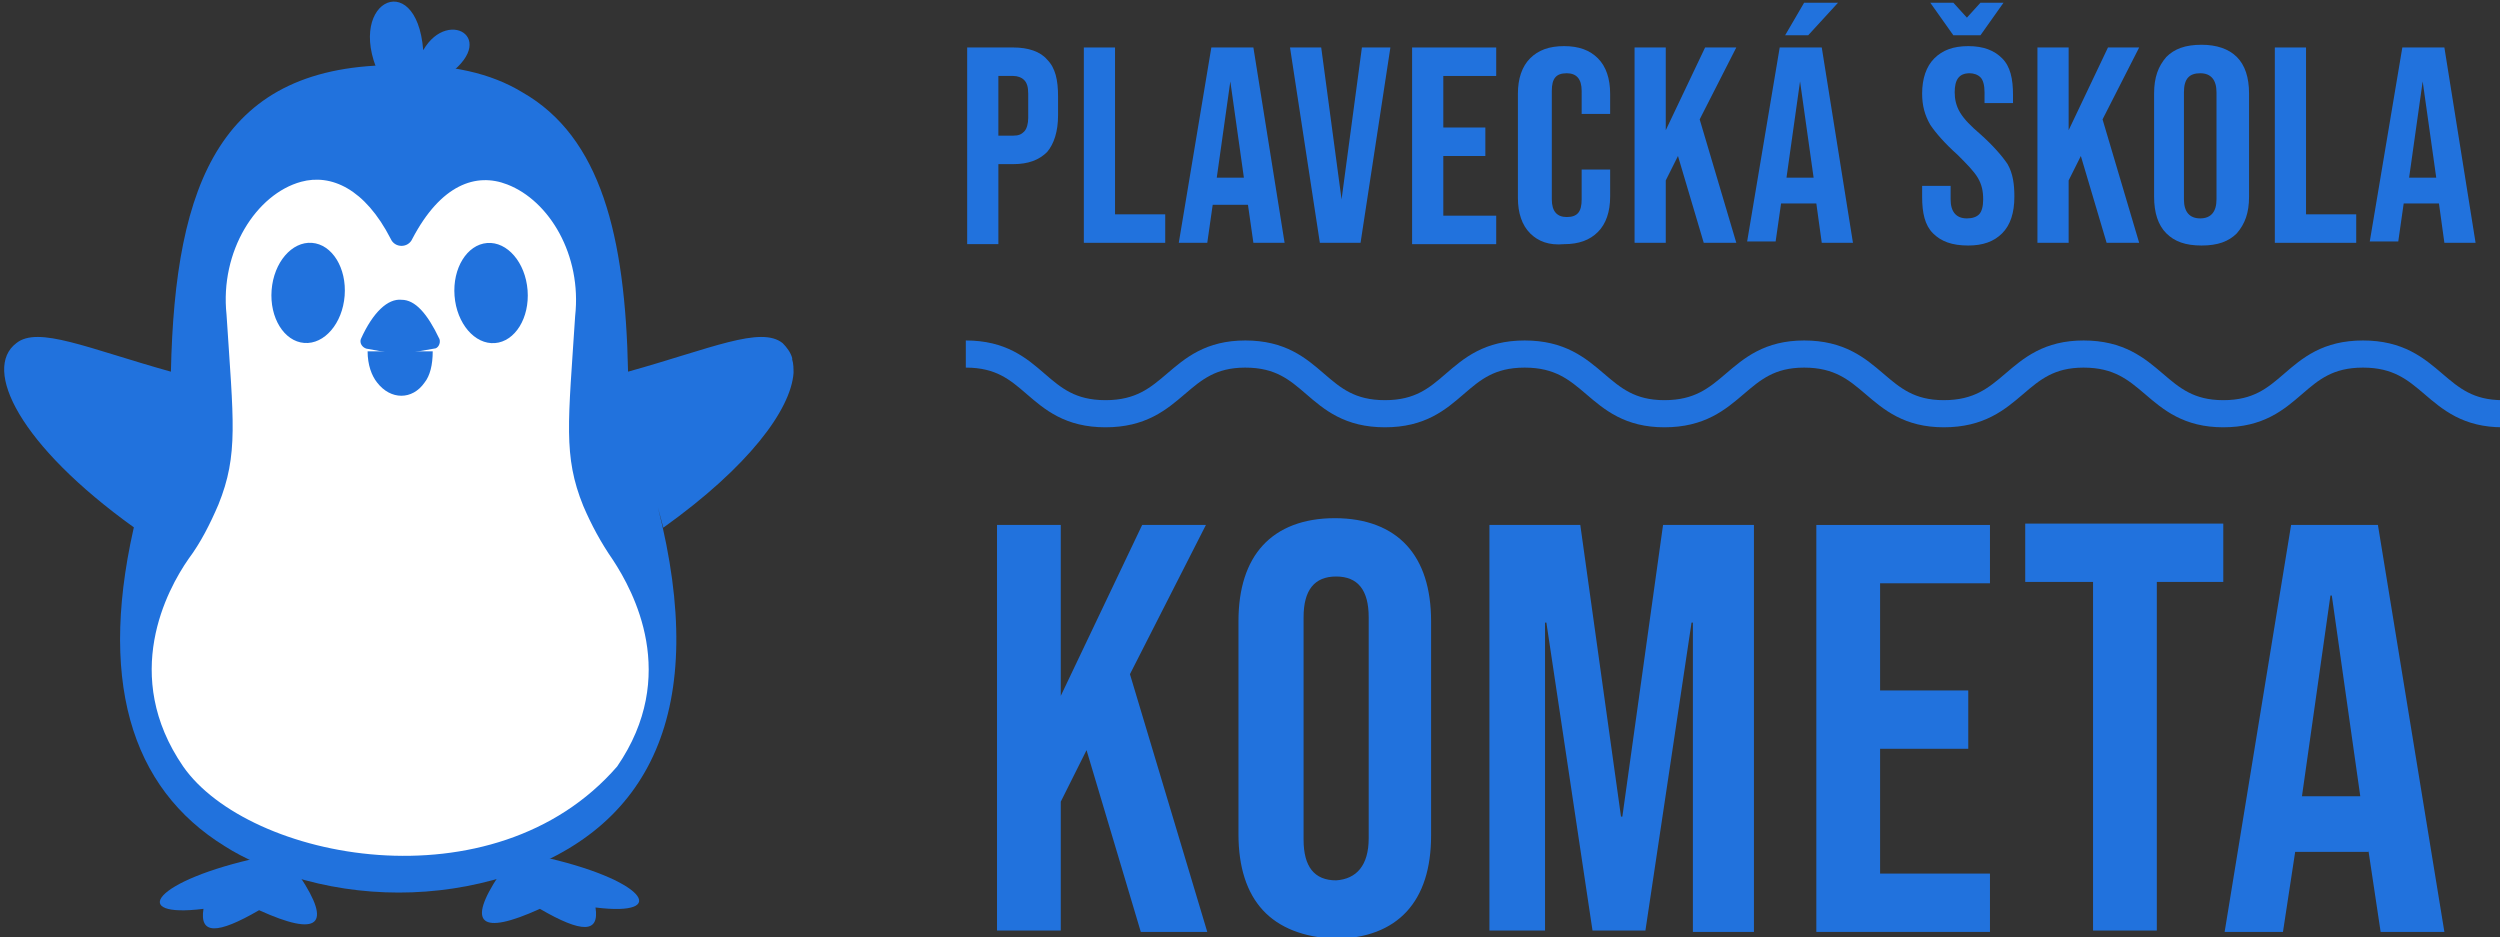 <?xml version="1.0" encoding="utf-8"?>
<!-- Generator: Adobe Illustrator 23.0.1, SVG Export Plug-In . SVG Version: 6.00 Build 0)  -->
<svg version="1.1" id="Vrstva_1" xmlns="http://www.w3.org/2000/svg" xmlns:xlink="http://www.w3.org/1999/xlink" x="0px" y="0px"
	 viewBox="0 0 184.3 69.1" style="enable-background:new 0 0 184.3 69.1;" xml:space="preserve">
<rect x="0" y="0" width="184.3" height="69.1" fill="#333333" stroke="none"/>
<style type="text/css">
	.st0{fill:#2172DD;}
	.st1{fill:none;stroke:#2172DD;stroke-width:2;stroke-miterlimit:10;}
	.st2{fill-rule:evenodd;clip-rule:evenodd;fill:#2172DD;}
	.st3{opacity:0.55;}
	.st4{fill:#FFFFFF;}
	.st5{fill:none;stroke:#371A45;stroke-width:0;stroke-miterlimit:10;}
</style>
<g>
	<path class="st0" d="M71.4,3.5h3.3c1.1,0,2,0.3,2.5,0.9c0.6,0.6,0.8,1.5,0.8,2.7v1.4c0,1.2-0.3,2.1-0.8,2.7
		c-0.6,0.6-1.4,0.9-2.5,0.9h-1.1v5.9h-2.3V3.5z M74.7,10c0.4,0,0.6-0.1,0.8-0.3c0.2-0.2,0.3-0.6,0.3-1V6.9c0-0.5-0.1-0.8-0.3-1
		c-0.2-0.2-0.5-0.3-0.8-0.3h-1.1V10H74.7z"/>
	<path class="st0" d="M79.9,3.5h2.3v12.3h3.7v2.1h-6V3.5z"/>
	<path class="st0" d="M89.3,3.5h3.1l2.3,14.4h-2.3L92,15.1v0h-2.6L89,17.9h-2.1L89.3,3.5z M91.7,13.1l-1-7.1h0l-1,7.1H91.7z"/>
	<path class="st0" d="M95.1,3.5h2.3l1.5,11.2h0l1.5-11.2h2.1l-2.2,14.4h-3L95.1,3.5z"/>
	<path class="st0" d="M104.1,3.5h6.2v2.1h-3.9v3.8h3.1v2.1h-3.1v4.4h3.9v2.1h-6.2V3.5z"/>
	<path class="st0" d="M112.8,17.2c-0.6-0.6-0.9-1.5-0.9-2.6V6.9c0-1.1,0.3-2,0.9-2.6c0.6-0.6,1.4-0.9,2.5-0.9c1.1,0,1.9,0.3,2.5,0.9
		c0.6,0.6,0.9,1.5,0.9,2.6v1.5h-2.1V6.7c0-0.9-0.4-1.3-1.1-1.3c-0.8,0-1.1,0.4-1.1,1.3v8c0,0.9,0.4,1.3,1.1,1.3
		c0.8,0,1.1-0.4,1.1-1.3v-2.2h2.1v2c0,1.1-0.3,2-0.9,2.6c-0.6,0.6-1.4,0.9-2.5,0.9C114.2,18.1,113.4,17.8,112.8,17.2z"/>
	<path class="st0" d="M120.5,3.5h2.3v6.1l2.9-6.1h2.3l-2.7,5.3l2.7,9.1h-2.4l-1.9-6.4l-0.9,1.8v4.6h-2.3V3.5z"/>
	<path class="st0" d="M131.2,3.5h3.1l2.3,14.4h-2.3l-0.4-2.9v0h-2.6l-0.4,2.8h-2.1L131.2,3.5z M133,0.2h2.5l-2.2,2.4h-1.7L133,0.2z
		 M133.7,13.1l-1-7.1h0l-1,7.1H133.7z"/>
	<path class="st0" d="M142.5,17.2c-0.6-0.6-0.8-1.5-0.8-2.7v-0.8h2.1v1c0,0.9,0.4,1.4,1.2,1.4c0.4,0,0.7-0.1,0.9-0.3
		c0.2-0.2,0.3-0.6,0.3-1.1c0-0.6-0.1-1.1-0.4-1.6c-0.3-0.5-0.8-1-1.5-1.7c-0.9-0.8-1.6-1.6-2-2.2c-0.4-0.7-0.6-1.4-0.6-2.3
		c0-1.1,0.3-2,0.9-2.6c0.6-0.6,1.4-0.9,2.5-0.9c1.1,0,1.9,0.3,2.5,0.9c0.6,0.6,0.8,1.5,0.8,2.7v0.6h-2.1V6.8c0-0.5-0.1-0.9-0.3-1.1
		c-0.2-0.2-0.5-0.3-0.8-0.3c-0.8,0-1.1,0.5-1.1,1.4c0,0.5,0.1,1,0.4,1.5c0.3,0.5,0.8,1,1.5,1.6c0.9,0.8,1.6,1.6,2,2.2
		c0.4,0.7,0.5,1.5,0.5,2.4c0,1.2-0.3,2.1-0.9,2.7c-0.6,0.6-1.4,0.9-2.5,0.9C143.9,18.1,143.1,17.8,142.5,17.2z M142.3,0.2h1.7l1,1.1
		l1-1.1h1.7l-1.7,2.4H144L142.3,0.2z"/>
	<path class="st0" d="M150.2,3.5h2.3v6.1l2.9-6.1h2.3l-2.7,5.3l2.7,9.1h-2.4l-1.9-6.4l-0.9,1.8v4.6h-2.3V3.5z"/>
	<path class="st0" d="M159.7,17.2c-0.6-0.6-0.9-1.5-0.9-2.7V6.9c0-1.2,0.3-2,0.9-2.7c0.6-0.6,1.4-0.9,2.6-0.9c1.1,0,2,0.3,2.6,0.9
		c0.6,0.6,0.9,1.5,0.9,2.7v7.6c0,1.2-0.3,2-0.9,2.7c-0.6,0.6-1.4,0.9-2.6,0.9C161.1,18.1,160.3,17.8,159.7,17.2z M163.4,14.7V6.8
		c0-0.9-0.4-1.4-1.2-1.4S161,5.8,161,6.8v7.9c0,0.9,0.4,1.4,1.2,1.4S163.4,15.6,163.4,14.7z"/>
	<path class="st0" d="M167.7,3.5h2.3v12.3h3.7v2.1h-6V3.5z"/>
	<path class="st0" d="M177.1,3.5h3.1l2.3,14.4h-2.3l-0.4-2.9v0h-2.6l-0.4,2.8h-2.1L177.1,3.5z M179.6,13.1l-1-7.1h0l-1,7.1H179.6z"
		/>
</g>
<g>
	<path class="st0" d="M73.5,38.7h4.7v12.6l6-12.6h4.7l-5.6,11l5.7,19h-4.9l-4-13.4l-1.9,3.8v9.5h-4.7V38.7z"/>
	<path class="st0" d="M93.1,67.1c-1.2-1.3-1.8-3.2-1.8-5.6V45.8c0-2.4,0.6-4.3,1.8-5.6c1.2-1.3,3-2,5.3-2c2.3,0,4.1,0.7,5.3,2
		c1.2,1.3,1.8,3.2,1.8,5.6v15.8c0,2.4-0.6,4.3-1.8,5.6c-1.2,1.3-3,2-5.3,2C96.1,69.1,94.3,68.4,93.1,67.1z M100.9,61.8V45.5
		c0-2-0.8-3-2.4-3c-1.6,0-2.4,1-2.4,3v16.4c0,2,0.8,3,2.4,3C100,64.8,100.9,63.8,100.9,61.8z"/>
	<path class="st0" d="M109.8,38.7h6.7l3,21.5h0.1l3-21.5h6.7v30h-4.5V45.9h-0.1l-3.4,22.7h-3.9L114,45.9h-0.1v22.7h-4.1V38.7z"/>
	<path class="st0" d="M133.9,38.7h12.8v4.3h-8.1v7.9h6.5v4.3h-6.5v9.2h8.1v4.3h-12.8V38.7z"/>
	<path class="st0" d="M154.2,42.9h-4.9v-4.3h14.6v4.3h-4.9v25.7h-4.7V42.9z"/>
	<path class="st0" d="M168.9,38.7h6.4l4.9,30h-4.7l-0.9-6v0.1h-5.4l-0.9,5.9H164L168.9,38.7z M174,58.7l-2.1-14.8h-0.1l-2.1,14.8
		H174z"/>
</g>
<g>
	<path class="st1" d="M184.5,30.5c-5.1,0-5.1-4.4-10.3-4.4s-5.1,4.4-10.3,4.4c-5.1,0-5.1-4.4-10.3-4.4c-5.1,0-5.1,4.4-10.3,4.4
		c-5.1,0-5.1-4.4-10.3-4.4c-5.1,0-5.1,4.4-10.3,4.4c-5.1,0-5.1-4.4-10.3-4.4s-5.1,4.4-10.3,4.4s-5.1-4.4-10.3-4.4
		c-5.1,0-5.1,4.4-10.3,4.4s-5.1-4.4-10.3-4.4"/>
</g>
<g>
	<g>
		<path class="st2" d="M36.8,64.5c-2.4,3.6-1.4,4.5,3,2.5c3.1,1.8,4.4,1.8,4.1-0.1c5.6,0.7,3.7-2.1-4.2-3.8
			C38.8,63.7,37.8,64.1,36.8,64.5z"/>
	</g>
	<g>
		<path class="st2" d="M22.1,64.6c2.4,3.6,1.4,4.5-3,2.5c-3.1,1.8-4.4,1.8-4.1-0.1c-5.6,0.7-3.7-2.1,4.2-3.8
			C20.2,63.9,21.2,64.3,22.1,64.6z"/>
	</g>
	<g>
		<g>
			<path class="st0" d="M58.4,26.5c0,0,0-0.1,0-0.1c-0.1-0.4-0.4-0.8-0.7-1.1c-1.6-1.3-5.3,0.4-11.4,2.1c0,0,0,0,0,0
				c-0.2-10-2-17.3-7.8-20.6c0,0,0,0,0,0l0,0c0,0,0,0,0,0c-2.3-1.4-5.3-2.1-9.1-2c-13.1-0.1-16.5,8.6-16.8,22.6
				c-6.1-1.7-9.8-3.4-11.4-2.1c-2.5,1.9,0.2,7.5,8.7,13.6l0.2-1l0,0c-3,12.1-0.5,20.2,6.5,24.5c1.4,0.9,3.1,1.6,4.9,2.2
				c5.1,1.6,10.7,1.6,15.8,0c10.7-3.4,15-12.3,11.2-27.2l0,0l0.4,1.5c6.3-4.5,9.4-8.7,9.6-11.4c0,0,0,0,0,0
				C58.5,27.2,58.5,26.8,58.4,26.5z M46.2,27.5L46.2,27.5L46.2,27.5L46.2,27.5z"/>
		</g>
		<g class="st3">
			<g>
				<g>
					<path class="st4" d="M46.2,27.5L46.2,27.5L46.2,27.5L46.2,27.5z"/>
				</g>
			</g>
			<g>
				<g>
					<path class="st5" d="M46.2,27.5L46.2,27.5L46.2,27.5L46.2,27.5z"/>
				</g>
			</g>
		</g>
		<g>
			<g>
				<path class="st4" d="M45.5,56.5c-9.1,10.5-27.2,6.9-32,0c-4.6-6.7-1.2-13,0.4-15.3c0.9-1.2,1.6-2.6,2.2-4
					c1.5-3.7,1.1-6.2,0.6-14c-0.5-4.7,2.2-8.9,5.5-9.8c2.2-0.6,4.7,0.5,6.6,4.2c0.3,0.7,1.3,0.7,1.6,0c2.1-4,4.7-4.9,7-4
					c3.1,1.2,5.5,5.2,5,9.7c-0.5,7.8-0.9,10.3,0.6,14c0.6,1.4,1.3,2.7,2.2,4C46.7,43.6,50.1,49.8,45.5,56.5z"/>
			</g>
		</g>
		<g>
			<g>
				<g>
					
						<ellipse transform="matrix(7.754038e-02 -0.997 0.997 7.754038e-02 -0.58 42.55)" class="st0" cx="22.7" cy="21.6" rx="3.7" ry="2.7"/>
				</g>
			</g>
		</g>
		<g>
			<g>
				<g>
					
						<ellipse transform="matrix(0.997 -7.754038e-02 7.754038e-02 0.997 -1.565 2.875)" class="st0" cx="36.2" cy="21.6" rx="2.7" ry="3.7"/>
				</g>
			</g>
		</g>
		<g>
			<g>
				<g>
					<path class="st0" d="M31.9,25.9c0,1-0.2,1.8-0.6,2.3c-0.9,1.3-2.5,1.3-3.5,0c-0.4-0.5-0.7-1.3-0.7-2.3"/>
				</g>
			</g>
			<g>
				<g>
					<path class="st0" d="M32,25.7l-2.3,0.4c0,0-0.1,0-0.1,0c-0.1,0-0.2,0-0.4,0L27,25.7c-0.3-0.1-0.5-0.4-0.4-0.7c0.9-2,2-3,3-2.9
						c1,0,1.9,1,2.8,2.9C32.5,25.3,32.3,25.7,32,25.7z"/>
				</g>
			</g>
		</g>
		<g>
			<g>
				<path class="st0" d="M28.2,6c-3.1-5.8,2.5-8.6,3-2.3c1.9-3.3,6-0.6,1.1,2.3"/>
			</g>
		</g>
	</g>
</g>
</svg>
